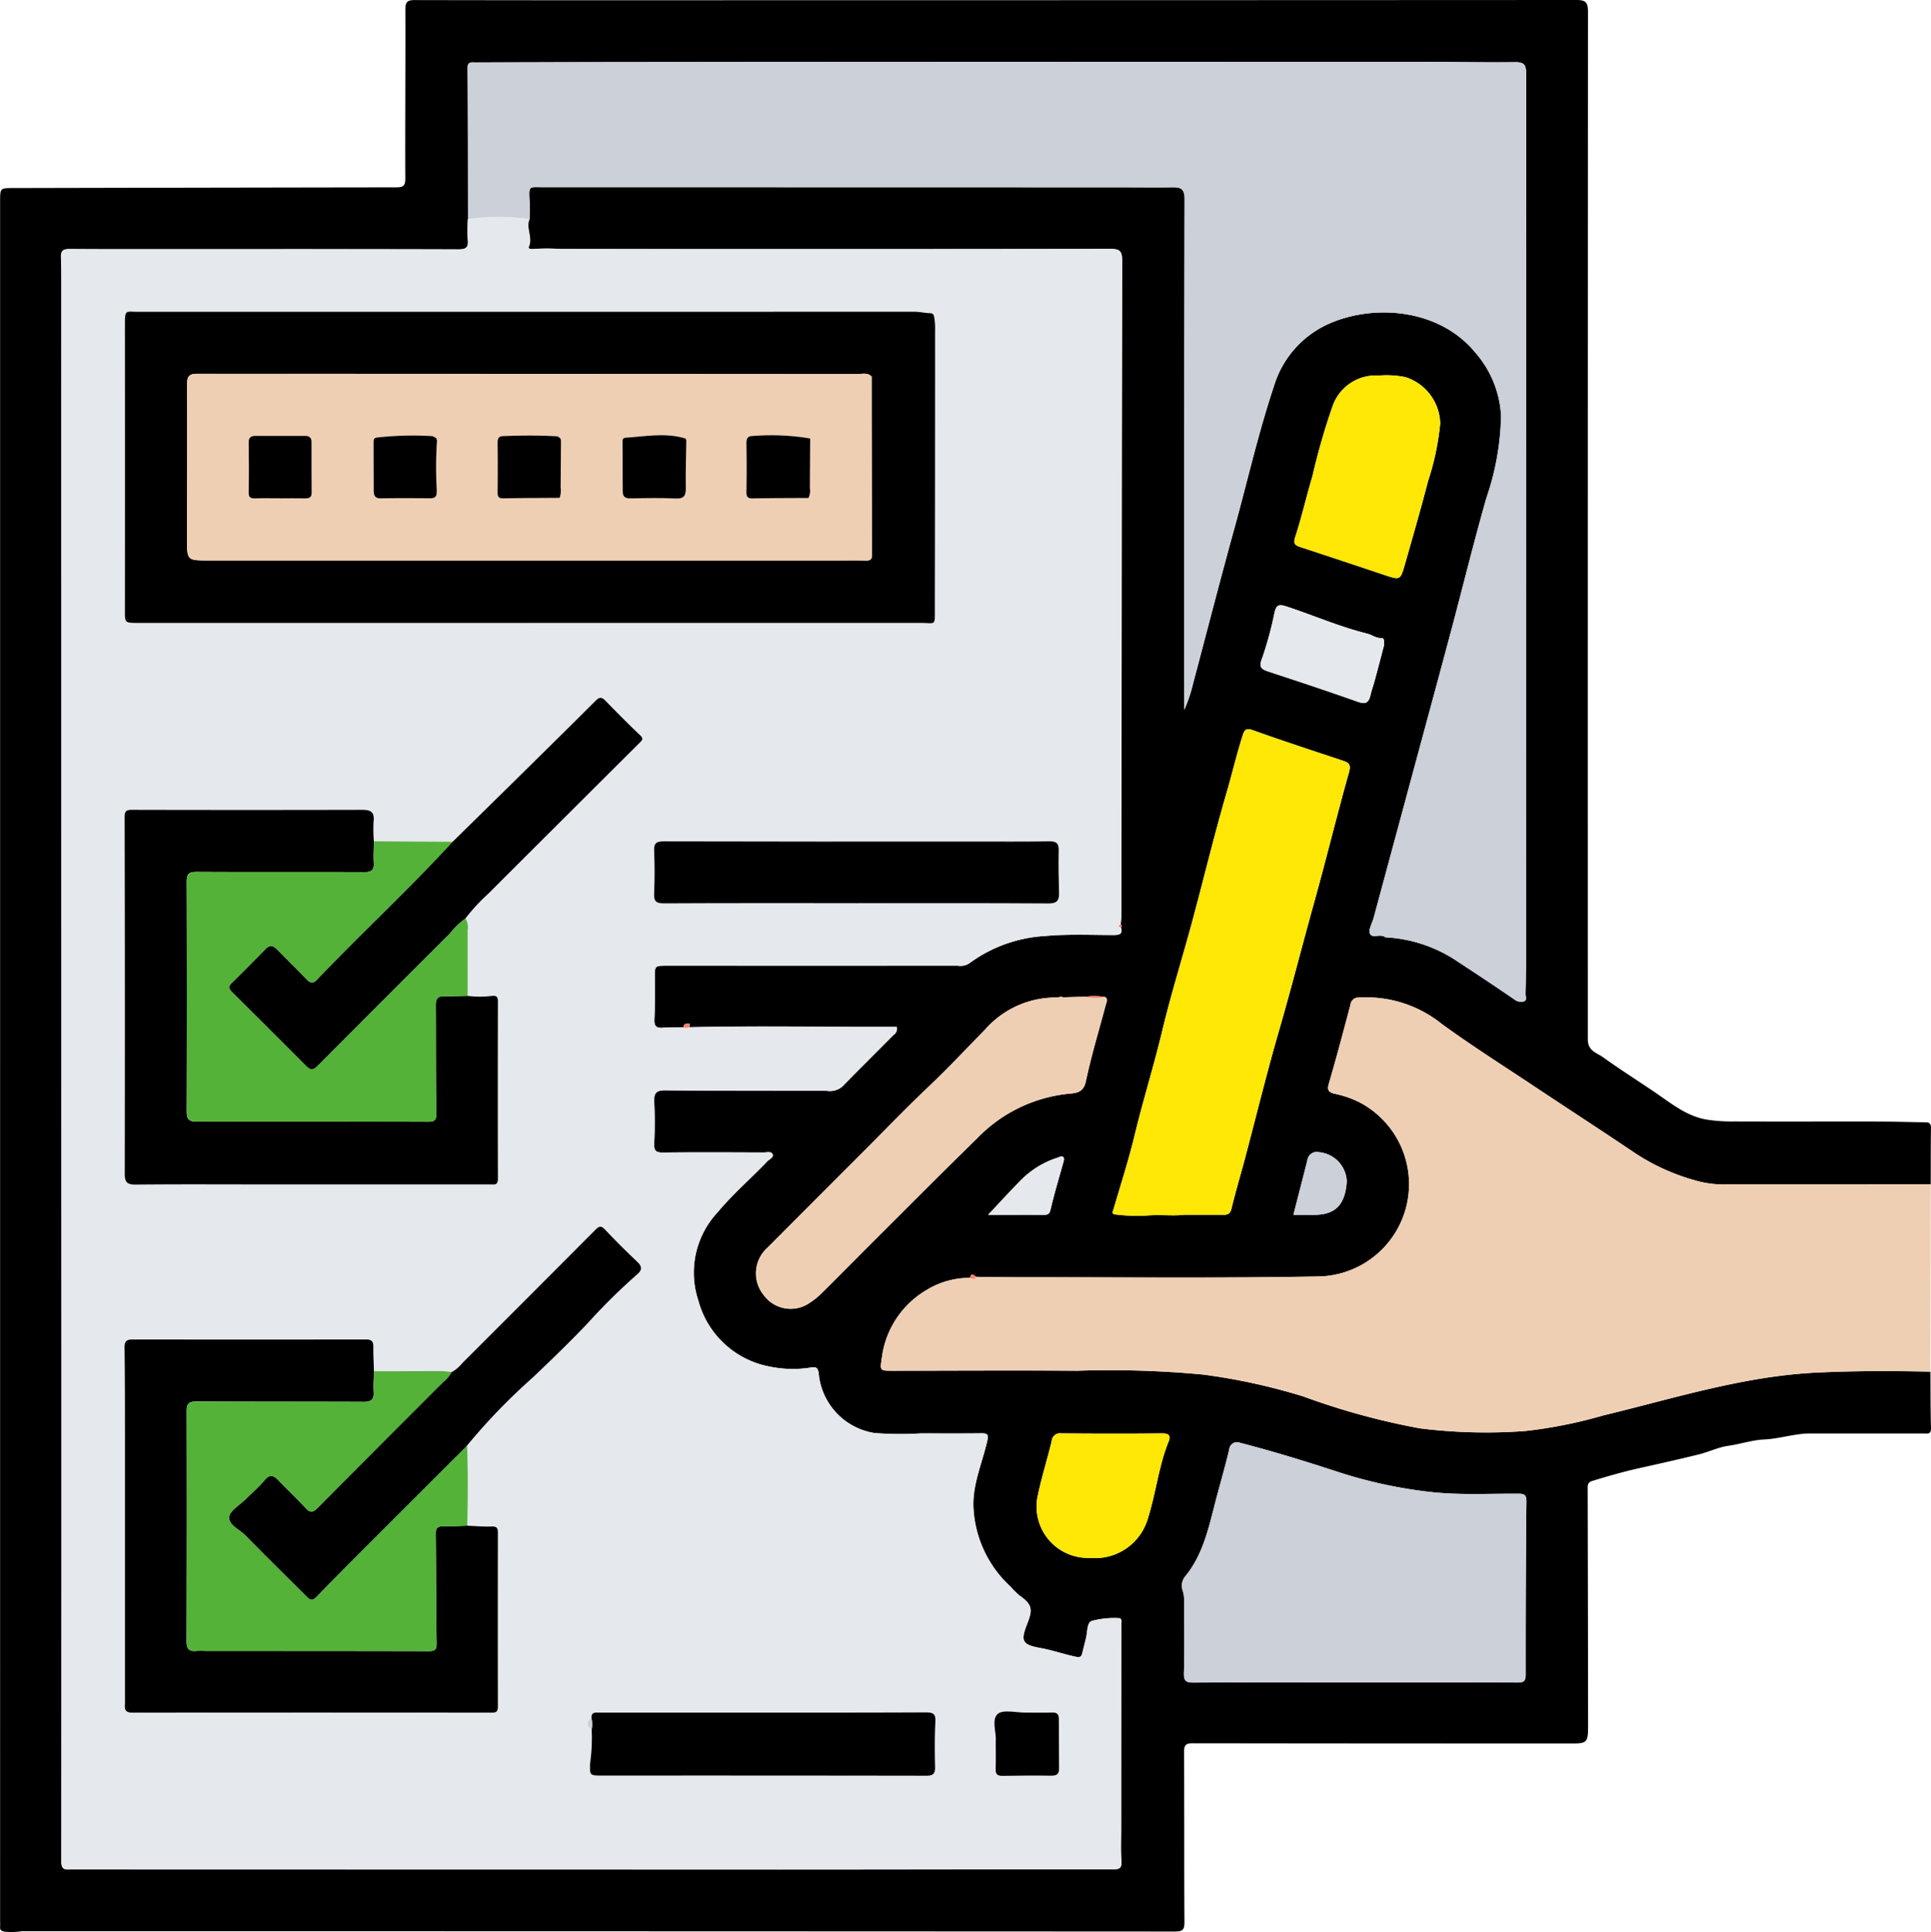 <svg xmlns="http://www.w3.org/2000/svg" xmlns:xlink="http://www.w3.org/1999/xlink" width="162.538" height="162.621" viewBox="0 0 162.538 162.621">
  <defs>
    <clipPath id="clip-path">
      <rect id="Rectángulo_376990" data-name="Rectángulo 376990" width="162.538" height="162.621" fill="none"/>
    </clipPath>
  </defs>
  <g id="Grupo_1072882" data-name="Grupo 1072882" transform="translate(-10)">
    <g id="Grupo_1072579" data-name="Grupo 1072579" transform="translate(10)" clip-path="url(#clip-path)">
      <path id="Trazado_818387" data-name="Trazado 818387" d="M162.492,115.445c.011,1.586,0,3.173.046,4.759.015.532-.3.442-.6.441-3.174,0-6.348.009-9.522,0-1.331-.006-2.6.446-3.917.506-1.025.047-2.005.392-3.021.532-.82.113-1.67.527-2.534.739-1.663.408-3.332.781-5,1.153-1.31.291-2.631.672-3.931,1.071-.42.129-.373.428-.373.752q.023,9.8.036,19.6c0,1.748,0,1.742-1.707,1.742q-15.79,0-31.579-.02c-.632,0-.724.2-.721.76.022,4.761,0,9.522.03,14.283.005.671-.171.8-.819.8q-48.521-.026-97.042-.026a5.609,5.609,0,0,1-1.5.032c-.274-.071-.343-.151-.329-.4.012-.211,0-.423,0-.634V16.96c0-1.133,0-1.132,1.116-1.134q16.106-.036,32.213-.059c.624,0,.779-.13.776-.771-.02-4.734.023-9.469.006-14.2,0-.64.171-.791.792-.79Q48.794.033,62.68.018,97.673.018,132.665,0c.781,0,1,.162,1,.984q-.022,43.246-.013,86.492c0,.986.75,1.126,1.272,1.5,1.4,1.007,2.86,1.931,4.292,2.9,1.382.932,2.683,2.036,4.384,2.344a13.6,13.6,0,0,0,2.362.166c3.941.014,7.882,0,11.823.005,1.4,0,2.8.049,4.2.064.325,0,.556.028.55.458-.022,1.589-.016,3.178-.02,4.766q-8.725.009-17.451.009a8.393,8.393,0,0,1-1.866-.207,17.785,17.785,0,0,1-5.9-2.652c-2.729-1.831-5.486-3.62-8.223-5.441-2.583-1.719-5.21-3.381-7.716-5.207a10.135,10.135,0,0,0-6.968-2.22.67.67,0,0,0-.719.611c-.593,2.222-1.177,4.447-1.824,6.654-.164.558.036.718.486.829a8.361,8.361,0,0,1,2.139.741,7.774,7.774,0,0,1-3.255,14.632c-8.354.161-16.713.065-25.069.072-1.321,0-2.643-.022-3.965-.034-.4-.279-.4-.279-.539.083a6.925,6.925,0,0,0-3.567.972,7.739,7.739,0,0,0-3.836,5.66c-.171,1.172-.234,1.186.878,1.185,5.181,0,10.363-.037,15.544,0a83.583,83.583,0,0,1,10.635.325,51.29,51.29,0,0,1,8.429,1.846,59.637,59.637,0,0,0,9.82,2.683,45.029,45.029,0,0,0,8.821.221,38.9,38.9,0,0,0,6.563-1.308c5.949-1.429,11.8-3.311,17.992-3.611,3.2-.155,6.378-.146,9.568-.079M89.469,83.938a.3.3,0,0,0-.376.022,7.9,7.9,0,0,0-6.17,2.685c-1.6,1.631-3.158,3.3-4.817,4.867-1.843,1.745-3.6,3.58-5.4,5.376q-4.065,4.071-8.128,8.143a2.885,2.885,0,0,0-.3,3.964,2.806,2.806,0,0,0,3.9.637,6.047,6.047,0,0,0,1.039-.853c1.529-1.515,3.039-3.048,4.563-4.567,2.809-2.8,5.6-5.618,8.444-8.388a12.433,12.433,0,0,1,7.7-3.767c.623-.056,1.267-.078,1.471-1.041.462-2.18,1.114-4.32,1.686-6.477.057-.215.215-.45-.073-.628A5.492,5.492,0,0,0,91.3,83.9l-.384,0-.05-.031-.049.032-1.349.038M39.39,18.432a14.643,14.643,0,0,0-.011,1.745c.072.676-.168.81-.816.808-7.3-.025-14.6-.016-21.9-.016-3.6,0-7.195.011-10.793-.013-.543,0-.755.136-.733.694.039.951.033,1.9.033,2.855q0,38.361.006,76.723,0,27.729-.005,55.458c0,.739.386.646.842.646q29.757,0,59.515.011c9.39,0,18.78-.026,28.17-.021.54,0,.738-.1.7-.686-.064-.895-.024-1.8-.023-2.7q0-8.61.011-17.221c0-.227.1-.547-.268-.531a7.229,7.229,0,0,0-2.237.243c-.379.146-.34.905-.453,1.4-.1.426-.21.849-.315,1.273-.08.323-.164.417-.588.329-.982-.206-1.925-.546-2.918-.724-1.6-.287-1.715-.595-1.119-2.1.481-1.218.355-1.6-.713-2.358a6.9,6.9,0,0,1-.721-.723,9.656,9.656,0,0,1-3.115-6.7c-.071-1.886.724-3.662,1.149-5.481.146-.625.061-.719-.512-.713-1.693.02-3.386.008-5.079.008a29.025,29.025,0,0,1-3.876-.031,5.588,5.588,0,0,1-4.7-4.964c-.052-.519-.2-.623-.649-.553a9.649,9.649,0,0,1-3.526-.085,7.678,7.678,0,0,1-5.963-5.553,7.445,7.445,0,0,1,1.623-7.424c1.288-1.548,2.822-2.86,4.208-4.315.166-.175.548-.3.415-.586-.117-.251-.479-.134-.732-.135-2.83-.009-5.661-.026-8.491.006-.611.007-.762-.167-.736-.76.052-1.161.057-2.329,0-3.49-.037-.743.157-1,.951-.988,4.523.047,9.047.036,13.57.041a1.612,1.612,0,0,0,1.319-.364c1.423-1.456,2.874-2.885,4.305-4.335a.609.609,0,0,0,.268-.678c-1.018,0-2.064,0-3.109,0-4.787-.02-9.574-.079-14.361.03.053-.115.063-.33-.017-.311-.161.038-.476-.032-.433.315-.581.01-1.164-.012-1.742.038-.541.048-.761-.1-.735-.686.052-1.161.045-2.324.038-3.486-.007-1.048-.022-1.049.994-1.049q12.248,0,24.5,0a1.392,1.392,0,0,0,.974-.2,11.882,11.882,0,0,1,6.37-2.3c1.914-.176,3.852-.088,5.779-.084.5,0,.79-.076.611-.654.1-.073.1-.141-.011-.2.017-.236.047-.472.048-.707q.028-27.6.073-55.2c0-.825-.227-.988-1-.986q-23.156.033-46.313.006a17.037,17.037,0,0,0-2.208,0c-.146.018-.516.023-.426-.175.361-.79-.275-1.58.067-2.347,0-.529.022-1.058-.007-1.586-.069-1.252-.013-1.09,1.112-1.09q24.239,0,48.479.008c1.507,0,3.015.018,4.522,0,.711-.01,1.033.125,1.03,1q-.059,20.63-.034,41.26v1.729a12.529,12.529,0,0,0,.752-2.246c1.153-4.345,2.273-8.7,3.47-13.031,1.1-3.981,2.011-8.015,3.318-11.937a8.41,8.41,0,0,1,4.5-5.225c3.842-1.773,9.408-1.359,12.454,2.352a8.745,8.745,0,0,1,2.177,5.341,22.536,22.536,0,0,1-1.243,6.935c-1.053,3.7-1.968,7.436-2.96,11.152-1.044,3.917-2.109,7.828-3.166,11.743q-1.674,6.2-3.351,12.406c-.122.45-.452.977-.318,1.329.171.446.876-.01,1.276.3.053.041.152.029.23.032a11.893,11.893,0,0,1,5.972,2.089q2.355,1.535,4.676,3.123a.884.884,0,0,0,.806.166c.292-.1.132-.409.138-.619.027-1.03.038-2.059.038-3.089q0-37.174.011-74.348c0-.739-.142-1-.936-.989-2.855.031-5.711-.034-8.566-.034q-30.347,0-60.7.02-9.124,0-18.247.037c-.335,0-.653-.092-.649.484.033,4.231.029,8.462.038,12.693M113.97,141.6c4.572,0,9.145-.007,13.717.01.5,0,.734-.05.734-.658q-.011-7.292.061-14.584c.005-.547-.172-.649-.671-.651-2.394-.015-4.783.125-7.183-.121a39.27,39.27,0,0,1-8.2-1.775c-2.666-.87-5.343-1.694-8.058-2.39a.655.655,0,0,0-.9.56c-.376,1.579-.837,3.137-1.241,4.709-.543,2.108-1.034,4.233-2.467,5.976a1.23,1.23,0,0,0-.211,1.191,2.782,2.782,0,0,1,.118,1c.011,1.982.044,3.966-.013,5.946-.02.7.208.8.834.8,4.493-.027,8.986-.014,13.48-.014M99.625,102.241c1.33,0,2.334-.009,3.339,0,.394.006.594-.09.7-.536.326-1.373.736-2.725,1.1-4.089.962-3.62,1.848-7.262,2.892-10.858,1.036-3.568,1.949-7.168,2.946-10.746,1.021-3.663,1.921-7.36,2.949-11.02.192-.682-.037-.811-.552-.981-2.518-.834-5.039-1.661-7.537-2.553-.579-.207-.711-.037-.866.452-.513,1.624-.9,3.282-1.38,4.917-1.03,3.542-1.892,7.132-2.852,10.695-.834,3.1-1.8,6.159-2.543,9.274-.707,2.95-1.613,5.843-2.324,8.79-.5,2.068-1.156,4.1-1.753,6.139-.069.236-.231.468.185.493a15.5,15.5,0,0,0,2.411.1c1.213-.124,2.414.039,3.288-.077m21.6-66.589a4.2,4.2,0,0,0-2.932-3.914,8.151,8.151,0,0,0-2.255-.129,3.841,3.841,0,0,0-3.86,2.546,55.4,55.4,0,0,0-1.7,5.893c-.508,1.7-.9,3.437-1.449,5.122-.188.573-.051.717.42.872q3.536,1.159,7.064,2.343c1.343.451,1.355.465,1.75-.918.662-2.322,1.333-4.641,1.94-6.978a22.292,22.292,0,0,0,1.021-4.836M91.772,131.117a4.622,4.622,0,0,0,4.878-3.423c.66-2.106.885-4.326,1.722-6.386.187-.458.023-.677-.549-.671-2.83.031-5.66.024-8.49,0a.694.694,0,0,0-.807.637c-.363,1.512-.837,3-1.158,4.519a4.321,4.321,0,0,0,4.4,5.32m24.741-76.856c-.019-.26.042-.566-.246-.557-.45.014-.777-.273-1.181-.373-2.329-.578-4.532-1.544-6.807-2.29-.666-.219-.841-.078-.983.467a30.317,30.317,0,0,1-1.043,3.861c-.342.839-.045.971.6,1.182,2.5.82,4.994,1.647,7.472,2.526.651.231.892.038,1.032-.553.107-.45.264-.886.385-1.332.267-.994.525-1.989.774-2.93m-7.64,47.987c.564,0,1.083-.006,1.6,0,1.954.029,2.741-.846,2.889-2.789a2.564,2.564,0,0,0-2.354-2.485.79.79,0,0,0-.957.662c-.385,1.5-.77,3.009-1.18,4.611m-25.691-.007c1.6,0,3.156,0,4.708,0,.339,0,.46-.094.548-.472.306-1.316.7-2.612,1.062-3.916.049-.177.123-.4-.047-.509-.089-.058-.292.041-.436.09a7.657,7.657,0,0,0-3.093,1.9c-.912.928-1.789,1.891-2.741,2.9" transform="translate(0 0)"/>
      <path id="Trazado_818388" data-name="Trazado 818388" d="M124.476,155.339c1.321.012,2.643.035,3.964.034,8.357-.007,16.716.088,25.07-.073a7.774,7.774,0,0,0,3.255-14.632,8.359,8.359,0,0,0-2.139-.741c-.45-.111-.65-.271-.486-.83.647-2.206,1.232-4.431,1.824-6.653a.669.669,0,0,1,.718-.611,10.133,10.133,0,0,1,6.968,2.22c2.506,1.826,5.132,3.488,7.715,5.206,2.737,1.821,5.494,3.61,8.223,5.441a17.807,17.807,0,0,0,5.9,2.651,8.351,8.351,0,0,0,1.866.206q8.726.014,17.452-.008-.011,7.884-.022,15.768c-3.19-.068-6.373-.076-9.569.078-6.195.3-12.043,2.182-17.991,3.612a38.9,38.9,0,0,1-6.564,1.308,45.07,45.07,0,0,1-8.821-.221,59.594,59.594,0,0,1-9.821-2.683,51.346,51.346,0,0,0-8.428-1.845,83.594,83.594,0,0,0-10.635-.325c-5.181-.041-10.362-.007-15.544,0-1.112,0-1.049-.013-.878-1.185a7.736,7.736,0,0,1,3.836-5.66,6.923,6.923,0,0,1,3.567-.972c.2.1.39.144.539-.083" transform="translate(-42.293 -47.875)" fill="#efcfb3"/>
      <path id="Trazado_818389" data-name="Trazado 818389" d="M97.264,88.457c.18.578-.111.655-.611.654-1.927,0-3.865-.092-5.779.083a11.9,11.9,0,0,0-6.37,2.3,1.385,1.385,0,0,1-.974.2q-12.247.006-24.495,0c-1.016,0-1,0-.994,1.048.008,1.162.014,2.326-.037,3.486-.026.588.195.734.735.687.577-.05,1.161-.029,1.74-.038a.473.473,0,0,0,.452,0c4.786-.11,9.573-.051,14.361-.03,1.045,0,2.091,0,3.108,0a.606.606,0,0,1-.267.677c-1.431,1.449-2.882,2.878-4.305,4.335a1.612,1.612,0,0,1-1.319.364c-4.523-.006-9.047.006-13.57-.042-.795-.008-.988.245-.951.988.057,1.161.052,2.329,0,3.491-.026.593.125.767.735.76,2.83-.033,5.662-.016,8.491-.006.253,0,.616-.116.733.135.132.284-.248.411-.416.585-1.385,1.456-2.92,2.768-4.207,4.316a7.445,7.445,0,0,0-1.623,7.424,7.677,7.677,0,0,0,5.963,5.553,9.649,9.649,0,0,0,3.526.085c.445-.07.6.034.648.553a5.589,5.589,0,0,0,4.7,4.964,29.017,29.017,0,0,0,3.875.031c1.694,0,3.386.011,5.079-.008.573-.007.658.087.512.713-.425,1.819-1.219,3.594-1.149,5.481a9.655,9.655,0,0,0,3.115,6.7,6.849,6.849,0,0,0,.721.723c1.068.761,1.194,1.14.713,2.358-.6,1.507-.482,1.815,1.119,2.1.994.178,1.936.518,2.918.724.424.089.509-.006.588-.329.1-.425.217-.847.315-1.273.113-.494.075-1.254.454-1.4a7.247,7.247,0,0,1,2.237-.244c.365-.016.267.3.267.532q-.006,8.611-.011,17.221c0,.9-.041,1.8.024,2.7.042.588-.155.686-.7.686-9.39-.005-18.78.02-28.17.02q-29.758,0-59.515-.01c-.456,0-.842.092-.842-.646q.027-27.729.005-55.459,0-38.361-.006-76.722c0-.952.006-1.905-.032-2.856-.023-.558.189-.7.732-.694,3.6.025,7.195.013,10.793.013,7.3,0,14.6-.01,21.9.016.649,0,.888-.132.817-.808a14.642,14.642,0,0,1,.01-1.745,19.012,19.012,0,0,1,5.176,0c-.342.767.294,1.558-.066,2.347-.091.2.279.194.425.174a17.15,17.15,0,0,1,2.208,0q23.156.021,46.312-.006c.775,0,1,.161,1,.986q-.068,27.6-.074,55.2c0,.236-.031.471-.047.707-.134-.041-.176.035-.15.144.008.031.1.041.16.06M52.729,155.981a15.366,15.366,0,0,1-.141,2.9c-.01.908-.043.972.932.973q13.686.007,27.372.011c.54,0,.753-.141.741-.709-.028-1.268-.041-2.54.026-3.806.034-.658-.135-.819-.8-.816-6.532.029-13.064.017-19.6.017l-7.855,0c-.337,0-.725-.077-.691.469-.426.327-.432.648.014.963M40.946,125.888c-.287-.027-.573-.076-.86-.076-1.892,0-3.784,0-5.675.009-.02-.686-.059-1.374-.052-2.06,0-.438-.151-.608-.6-.607q-9.839.015-19.678,0c-.509,0-.671.164-.664.7.039,2.7.036,5.4.037,8.093q0,10.872,0,21.743c0,.435-.129.875.628.874q15.115-.032,30.232,0c.409,0,.532-.1.53-.525q-.022-7.3,0-14.6c0-.392-.078-.562-.525-.545-.685.025-1.372-.04-2.058-.067.056-2.245.075-4.491-.019-6.736a51.22,51.22,0,0,1,5.542-5.737c1.565-1.489,3.12-2.99,4.606-4.552a50.427,50.427,0,0,1,4.135-4.09c.428-.356.527-.654.066-1.089q-1.4-1.32-2.724-2.722c-.33-.348-.5-.294-.81.02q-5.589,5.621-11.205,11.213a2.887,2.887,0,0,1-.9.758m.079-44.631L34.4,81.22a12.406,12.406,0,0,1-.024-1.663c.087-.778-.213-.983-.961-.981q-9.719.032-19.438,0c-.546,0-.557.267-.557.69q.024,14.958.01,29.914c0,.723.175.945.926.937,3.887-.038,7.776-.013,11.664-.013q9.085,0,18.17,0c.342,0,.656.092.654-.477q-.031-7.459,0-14.918c0-.387-.111-.509-.492-.474a8.164,8.164,0,0,1-2.056,0c0-1.845,0-3.689,0-5.535a1.412,1.412,0,0,0-.184-.985,15.72,15.72,0,0,1,1.878-2.037q6.368-6.368,12.753-12.72c.223-.221.409-.348.068-.67-1-.943-1.965-1.924-2.924-2.909-.315-.321-.5-.306-.83.02-2.545,2.542-5.11,5.062-7.671,7.586q-2.173,2.141-4.354,4.275m6.461-18.417h33c1.2,0,1.127.275,1.13-1.144q.026-11.741.02-23.483a5.531,5.531,0,0,0-.06-1.023c-.031-.163-.035-.417-.357-.423-.443-.007-.884-.119-1.326-.119q-32.684,0-65.369,0c-1.046,0-1.083-.216-1.083,1.139q.009,11.98,0,23.959c0,1.079-.024,1.079,1.041,1.09.185,0,.37,0,.555,0H47.486m27.5,23.586v.006c5.395,0,10.79-.016,16.185.018.73,0,.918-.251.9-.9-.034-1.189-.056-2.38-.03-3.569.013-.6-.2-.766-.784-.757-2.142.032-4.284.017-6.426.017q-13.011,0-26.022-.015c-.613,0-.848.134-.819.79.052,1.188.054,2.382,0,3.569-.029.645.121.863.811.86,5.395-.029,10.79-.016,16.185-.016m11.757,70.435c0,.978.015,1.719-.007,2.459-.012.415.154.562.56.557,1.374-.019,2.75-.034,4.124-.013.441.007.654-.136.653-.569,0-1.4-.02-2.8-.018-4.2,0-.4-.152-.562-.566-.547-.741.026-1.482,0-2.222.006-.816.007-1.917-.288-2.371.124-.519.472-.1,1.59-.152,2.187" transform="translate(-2.928 -10.412)" fill="#e5e8ed"/>
      <path id="Trazado_818390" data-name="Trazado 818390" d="M67.011,21.4a19.012,19.012,0,0,0-5.176,0c-.008-4.231,0-8.462-.038-12.693,0-.576.315-.483.65-.484q9.124-.019,18.247-.037,30.347-.016,60.7-.02c2.855,0,5.711.066,8.565.034.794-.009.937.25.937.989q-.027,37.174-.012,74.348c0,1.03-.01,2.059-.038,3.089-.005.209.154.52-.138.619a.884.884,0,0,1-.806-.166q-2.319-1.589-4.676-3.123a11.891,11.891,0,0,0-5.972-2.089c-.078,0-.176.008-.23-.032-.4-.306-1.105.149-1.275-.3-.134-.352.2-.879.318-1.329q1.676-6.2,3.352-12.406c1.056-3.914,2.121-7.826,3.166-11.743.991-3.716,1.906-7.453,2.959-11.152a22.556,22.556,0,0,0,1.244-6.935,8.745,8.745,0,0,0-2.177-5.341c-3.046-3.71-8.611-4.125-12.453-2.352a8.409,8.409,0,0,0-4.5,5.225c-1.307,3.922-2.218,7.956-3.317,11.937-1.2,4.333-2.317,8.686-3.47,13.031a12.528,12.528,0,0,1-.752,2.246V60.989q0-20.631.035-41.26c0-.874-.32-1.009-1.031-1-1.507.021-3.014,0-4.522,0q-24.239-.007-48.478-.008c-1.126,0-1.181-.162-1.113,1.09.029.527.006,1.057.007,1.586" transform="translate(-22.447 -2.965)" fill="#cbd0d9"/>
      <path id="Trazado_818391" data-name="Trazado 818391" d="M170.714,210.839c-4.493,0-8.986-.013-13.479.015-.627,0-.855-.1-.835-.8.058-1.981.024-3.965.013-5.947a2.768,2.768,0,0,0-.118-1,1.232,1.232,0,0,1,.211-1.191c1.433-1.744,1.924-3.867,2.467-5.976.4-1.572.865-3.13,1.241-4.708a.655.655,0,0,1,.9-.561c2.715.7,5.392,1.52,8.057,2.39a39.276,39.276,0,0,0,8.2,1.774c2.4.246,4.79.106,7.184.121.5,0,.675.1.67.652q-.066,7.292-.06,14.583c0,.607-.23.66-.733.658-4.573-.017-9.145-.01-13.717-.01" transform="translate(-56.745 -69.243)" fill="#cbd0d9"/>
      <path id="Trazado_818392" data-name="Trazado 818392" d="M153.046,137.251c-.874.116-2.075-.047-3.289.077a15.49,15.49,0,0,1-2.41-.1c-.416-.025-.254-.258-.185-.493.6-2.043,1.255-4.072,1.754-6.139.711-2.948,1.617-5.84,2.324-8.79.748-3.115,1.708-6.179,2.543-9.274.96-3.563,1.822-7.153,2.851-10.695.476-1.635.868-3.293,1.381-4.917.155-.489.287-.659.866-.452,2.5.892,5.019,1.719,7.537,2.553.515.17.744.3.552.981-1.028,3.66-1.928,7.357-2.949,11.019-1,3.578-1.911,7.178-2.946,10.746-1.044,3.6-1.93,7.238-2.892,10.858-.362,1.364-.772,2.716-1.1,4.089-.106.446-.306.542-.7.536-1-.013-2.009,0-3.339,0" transform="translate(-53.42 -35.01)" fill="#ffe706"/>
      <path id="Trazado_818393" data-name="Trazado 818393" d="M127.217,131.754l.384,0a4.318,4.318,0,0,0,1.715.012c.287.178.13.413.073.628-.572,2.157-1.225,4.3-1.686,6.477-.2.963-.848.984-1.471,1.04a12.435,12.435,0,0,0-7.7,3.768c-2.84,2.77-5.635,5.587-8.445,8.388-1.524,1.519-3.034,3.053-4.562,4.568a6.127,6.127,0,0,1-1.039.853,2.806,2.806,0,0,1-3.9-.637,2.884,2.884,0,0,1,.3-3.963q4.059-4.077,8.128-8.143c1.794-1.8,3.553-3.631,5.4-5.376,1.659-1.572,3.22-3.236,4.817-4.867a7.894,7.894,0,0,1,6.17-2.685l.376-.022,1.349-.038c.034.067.067.064.1,0" transform="translate(-36.299 -47.857)" fill="#efcfb3"/>
      <path id="Trazado_818394" data-name="Trazado 818394" d="M183.371,53.674a22.284,22.284,0,0,1-1.021,4.836c-.606,2.336-1.278,4.656-1.94,6.978-.395,1.383-.407,1.369-1.75.918q-3.528-1.183-7.065-2.343c-.471-.155-.607-.3-.42-.872.551-1.685.941-3.421,1.449-5.122a55.4,55.4,0,0,1,1.7-5.893,3.84,3.84,0,0,1,3.86-2.546,8.128,8.128,0,0,1,2.255.129,4.2,4.2,0,0,1,2.932,3.913" transform="translate(-62.146 -18.022)" fill="#ffe706"/>
      <path id="Trazado_818395" data-name="Trazado 818395" d="M141.544,199.93a4.321,4.321,0,0,1-4.4-5.32c.322-1.519.795-3.007,1.158-4.519a.694.694,0,0,1,.807-.637c2.83.02,5.66.027,8.49,0,.572-.007.735.213.549.671-.838,2.059-1.062,4.279-1.723,6.385a4.62,4.62,0,0,1-4.878,3.423" transform="translate(-49.772 -68.814)" fill="#ffe706"/>
      <path id="Trazado_818396" data-name="Trazado 818396" d="M177.039,83.319c-.248.941-.506,1.937-.774,2.93-.12.446-.278.883-.384,1.332-.141.592-.382.785-1.033.554-2.478-.879-4.974-1.707-7.472-2.527-.642-.211-.939-.343-.6-1.182a30.424,30.424,0,0,0,1.044-3.861c.141-.545.316-.686.983-.467,2.275.746,4.478,1.712,6.807,2.29.4.1.73.387,1.18.373.288-.01.227.3.246.557" transform="translate(-60.527 -29.058)" fill="#e5e8ed"/>
      <path id="Trazado_818397" data-name="Trazado 818397" d="M170.976,157.561c.41-1.6.8-3.106,1.179-4.612a.79.79,0,0,1,.957-.662,2.564,2.564,0,0,1,2.354,2.485c-.148,1.943-.935,2.818-2.89,2.789-.518-.008-1.037,0-1.6,0" transform="translate(-62.103 -55.313)" fill="#cbd0d9"/>
      <path id="Trazado_818398" data-name="Trazado 818398" d="M130.631,157.76c.952-1.011,1.829-1.973,2.741-2.9a7.657,7.657,0,0,1,3.093-1.9c.145-.048.347-.148.436-.09.17.11.1.332.047.509-.36,1.3-.756,2.6-1.062,3.916-.088.379-.209.474-.548.472-1.552-.007-3.1,0-4.708,0" transform="translate(-47.449 -55.519)" fill="#e5e8ed"/>
      <path id="Trazado_818399" data-name="Trazado 818399" d="M145.1,131.734a4.334,4.334,0,0,1-1.715-.011,5.5,5.5,0,0,1,1.715.011" transform="translate(-52.08 -47.823)" fill="#fd816d"/>
      <path id="Trazado_818400" data-name="Trazado 818400" d="M90.827,135.6a.47.47,0,0,1-.451,0c-.042-.348.273-.277.434-.315.08-.019.069.2.017.311" transform="translate(-32.826 -49.141)" fill="#fd816d"/>
      <path id="Trazado_818401" data-name="Trazado 818401" d="M128.753,168.65c-.149.227-.339.187-.539.083.14-.363.14-.363.539-.083" transform="translate(-46.571 -61.185)" fill="#fd816d"/>
      <path id="Trazado_818402" data-name="Trazado 818402" d="M148.051,122.441c-.055-.02-.152-.029-.16-.061-.027-.108.015-.185.15-.144.11.063.106.131.01.2" transform="translate(-53.715 -44.396)" fill="#fd816d"/>
      <path id="Trazado_818403" data-name="Trazado 818403" d="M140.289,131.785l-.376.022a.3.3,0,0,1,.376-.022" transform="translate(-50.82 -47.847)" fill="#fd816d"/>
      <path id="Trazado_818404" data-name="Trazado 818404" d="M142.722,131.737c-.032.066-.066.069-.1,0l.05-.032Z" transform="translate(-51.804 -47.839)" fill="#fd816d"/>
      <path id="Trazado_818405" data-name="Trazado 818405" d="M50.555,67.391H18.108c-.185,0-.371,0-.555,0-1.065-.011-1.042-.011-1.041-1.09q.01-11.98,0-23.959c0-1.356.036-1.139,1.083-1.139q32.685,0,65.37-.005c.442,0,.883.113,1.325.12.322.005.327.259.357.422a5.487,5.487,0,0,1,.06,1.024q0,11.742-.02,23.483c0,1.419.071,1.144-1.13,1.144q-16.5,0-33,0M79.362,46.666l.039-.017-.041-.006c-.352-.353-.8-.2-1.2-.2q-27.769-.017-55.539-.025c-.634,0-.879.16-.876.838.02,4.338,0,8.675-.006,13.012,0,1.86-.011,1.859,1.841,1.86l52.921,0c.793,0,1.587-.012,2.38.006.361.009.518-.085.516-.485q-.031-7.494-.034-14.988" transform="translate(-5.997 -14.961)"/>
      <path id="Trazado_818406" data-name="Trazado 818406" d="M45.35,122.7a8.158,8.158,0,0,0,2.055,0c.381-.034.494.088.493.474q-.018,7.459,0,14.918c0,.569-.312.477-.653.477q-9.085,0-18.17,0c-3.888,0-7.776-.025-11.664.013-.751.008-.927-.215-.925-.937q.025-14.957-.01-29.914c0-.423.011-.691.557-.69q9.719.022,19.438,0c.748,0,1.048.2.961.981a12.513,12.513,0,0,0,.024,1.663c-.006.607-.045,1.216-.01,1.822.033.577-.15.779-.759.776-4.708-.02-9.416.008-14.124-.02-.656,0-.866.144-.864.816q.032,9.681,0,19.36c0,.607.169.84.809.839q9.759-.019,19.518.013c.553,0,.692-.149.683-.732-.05-3.041-.029-6.082-.046-9.124,0-.5.188-.722.7-.711.66.014,1.32-.016,1.98-.027" transform="translate(-5.986 -38.882)"/>
      <path id="Trazado_818407" data-name="Trazado 818407" d="M45.31,192.719c.686.027,1.374.092,2.057.066.448-.017.526.153.525.545q-.013,7.3,0,14.6c0,.421-.122.525-.531.525q-15.116-.017-30.232,0c-.757,0-.628-.439-.628-.874q0-10.872,0-21.743c0-2.7,0-5.4-.036-8.093-.008-.534.154-.7.663-.7q9.84.011,19.679,0c.451,0,.606.17.6.608-.007.686.032,1.373.052,2.059-.011.581-.055,1.163-.023,1.741.034.608-.169.844-.807.841-4.708-.022-9.415,0-14.122-.029-.637,0-.816.182-.815.8q.022,9.682-.007,19.362c0,.61.165.9.806.831a7.329,7.329,0,0,1,.793,0c6.268,0,12.537,0,18.806.016.551,0,.647-.169.639-.685-.045-3.067-.041-6.135-.071-9.2-.005-.494.194-.64.667-.626.659.019,1.319-.029,1.979-.048" transform="translate(-5.982 -64.31)"/>
      <path id="Trazado_818408" data-name="Trazado 818408" d="M48.329,124.21c-.66.011-1.321.041-1.98.027-.513-.011-.7.207-.7.711.017,3.042,0,6.084.046,9.124.01.583-.13.734-.683.732q-9.759-.027-19.518-.013c-.64,0-.811-.232-.809-.839q.024-9.681,0-19.36c0-.672.208-.82.864-.816,4.708.029,9.415,0,14.124.02.609,0,.792-.2.759-.776-.034-.606,0-1.215.01-1.822l6.624.038c-3.677,4.008-7.677,7.7-11.43,11.631-.31.325-.557.273-.856-.038-.8-.839-1.637-1.65-2.45-2.48-.314-.321-.6-.49-.993-.09-.939.964-1.886,1.921-2.85,2.86-.3.3-.255.49.021.765q3.123,3.095,6.226,6.211c.341.341.571.4.965,0q5.549-5.6,11.145-11.155a6.154,6.154,0,0,1,1.3-1.252,1.412,1.412,0,0,1,.185.985c.005,1.845,0,3.69,0,5.535" transform="translate(-8.964 -40.39)" fill="#54b239"/>
      <path id="Trazado_818409" data-name="Trazado 818409" d="M48.288,194.236c-.66.019-1.32.067-1.979.048-.472-.014-.672.132-.667.627.029,3.067.026,6.135.071,9.2.008.516-.088.686-.639.685-6.269-.02-12.538-.015-18.806-.016a7.333,7.333,0,0,0-.793,0c-.641.069-.807-.221-.806-.831q.03-9.681.007-19.362c0-.618.178-.8.815-.8,4.707.029,9.415.008,14.122.029.638,0,.842-.233.807-.841-.032-.578.012-1.16.023-1.741,1.892,0,3.784-.011,5.676-.009.287,0,.572.05.859.076a2.659,2.659,0,0,1-.707.842q-5.276,5.291-10.55,10.584c-.369.372-.62.478-1.021.045-.735-.8-1.525-1.539-2.275-2.32-.406-.422-.735-.6-1.2-.03s-1.043,1.048-1.566,1.57c-.5.5-1.34.967-1.395,1.512-.066.66.895,1.056,1.4,1.573,1.659,1.7,3.36,3.367,5.048,5.044.26.259.469.521.88.1,1.9-1.951,3.826-3.87,5.749-5.8q3.462-3.466,6.931-6.924c.094,2.245.075,4.491.019,6.736" transform="translate(-8.96 -65.826)" fill="#54b239"/>
      <path id="Trazado_818410" data-name="Trazado 818410" d="M50.317,180.567q-3.465,3.462-6.931,6.924c-1.923,1.926-3.852,3.845-5.749,5.8-.411.423-.619.162-.88-.1-1.687-1.677-3.388-3.34-5.048-5.044-.5-.517-1.465-.913-1.4-1.573.055-.545.9-1.014,1.395-1.512.523-.523,1.1-1,1.567-1.571s.8-.392,1.2.03c.751.781,1.54,1.524,2.275,2.32.4.433.651.327,1.021-.045q5.262-5.3,10.55-10.584a2.652,2.652,0,0,0,.707-.842,2.883,2.883,0,0,0,.9-.758q5.61-5.6,11.2-11.214c.312-.313.481-.367.81-.019q1.324,1.4,2.725,2.722c.46.434.362.733-.066,1.089a50.233,50.233,0,0,0-4.136,4.09c-1.486,1.561-3.041,3.063-4.606,4.552a51.217,51.217,0,0,0-5.542,5.737" transform="translate(-11.008 -58.893)"/>
      <path id="Trazado_818411" data-name="Trazado 818411" d="M50.192,110.8a6.169,6.169,0,0,0-1.3,1.252q-5.587,5.564-11.146,11.155c-.394.4-.624.339-.964,0q-3.1-3.115-6.226-6.211c-.277-.274-.324-.469-.021-.764.963-.939,1.91-1.9,2.85-2.86.39-.4.678-.231.993.09.813.83,1.645,1.641,2.45,2.48.3.311.546.364.856.038,3.753-3.934,7.753-7.624,11.43-11.631q2.177-2.138,4.353-4.275c2.562-2.524,5.128-5.044,7.671-7.586.327-.327.516-.341.83-.02.96.984,1.924,1.966,2.924,2.908.342.322.155.449-.067.671Q58.44,102.4,52.07,108.764a15.72,15.72,0,0,0-1.878,2.037" transform="translate(-11.015 -33.502)"/>
      <path id="Trazado_818412" data-name="Trazado 818412" d="M103.463,116.406c-5.395,0-10.79-.013-16.185.016-.69,0-.841-.215-.812-.86.053-1.188.052-2.382,0-3.569-.029-.655.206-.792.819-.79q13.011.029,26.023.015c2.142,0,4.285.015,6.426-.017.583-.009.8.16.785.758-.027,1.189-.005,2.38.029,3.569.018.651-.171.907-.9.9-5.395-.035-10.79-.019-16.185-.019Z" transform="translate(-31.406 -40.391)"/>
      <path id="Trazado_818413" data-name="Trazado 818413" d="M78.112,226.815c-.034-.546.354-.469.691-.469l7.855,0c6.532,0,13.065.011,19.6-.017.667,0,.836.158.8.816-.066,1.266-.053,2.538-.026,3.806.013.568-.2.709-.741.709q-13.686-.021-27.372-.011c-.976,0-.942-.066-.932-.973a15.374,15.374,0,0,0,.14-2.9,2.355,2.355,0,0,0-.013-.962" transform="translate(-28.325 -82.208)"/>
      <path id="Trazado_818414" data-name="Trazado 818414" d="M131.562,228.614c.056-.6-.367-1.715.152-2.187.454-.413,1.555-.117,2.371-.124.74-.007,1.481.02,2.222-.006.415-.015.567.144.566.547,0,1.4.013,2.8.018,4.2,0,.433-.212.576-.653.569-1.374-.021-2.75-.006-4.124.013-.406.005-.572-.142-.56-.557.022-.74.007-1.481.007-2.459" transform="translate(-47.747 -82.164)"/>
      <path id="Trazado_818415" data-name="Trazado 818415" d="M78,227.093a2.355,2.355,0,0,1,.013.962c-.446-.315-.439-.635-.013-.962" transform="translate(-28.216 -82.486)" fill="#cbd0d9"/>
      <path id="Trazado_818416" data-name="Trazado 818416" d="M82.343,49.646q.014,7.493.034,14.988c0,.4-.155.494-.516.486-.793-.018-1.587-.006-2.38-.007l-52.921,0c-1.852,0-1.845,0-1.841-1.859.01-4.338.026-8.675.006-13.012,0-.679.242-.839.876-.838q27.769.023,55.539.025c.4,0,.85-.154,1.2.2v.024m-36.6,9.684a33.651,33.651,0,0,1,.019-4.352c.013-.013.038-.032.035-.038a.749.749,0,0,0-.056-.087c-.139-.072-.276-.2-.418-.208a27.05,27.05,0,0,0-4.631.122c-.308.039-.282.259-.281.467q0,2.015.013,4.03c0,.394.118.629.595.62,1.37-.026,2.74-.017,4.11-.006.329,0,.573-.054.6-.437l.052-.018-.043-.094m31.411-4.492a19.568,19.568,0,0,0-4.8-.209c-.38-.011-.549.176-.543.59q.032,2.063,0,4.126c-.008.421.129.544.542.537,1.559-.029,3.12-.027,4.68-.036l0,0a1.379,1.379,0,0,0,.12-.835c.005-1.384.016-2.768.025-4.152l.02-.031Zm-21.072,5h0a1.908,1.908,0,0,0,.085-.851q.011-2,.027-4.005l.058-.022-.065-.092c-.108-.073-.211-.2-.323-.209-1.527-.094-3.055-.075-4.582-.018-.325.012-.424.213-.421.534q.022,2.1,0,4.193c0,.358.078.518.477.51,1.581-.029,3.163-.03,4.744-.041m10.66-4.973c-1.7-.55-3.421-.2-5.134-.087-.25.016-.234.246-.233.429q.008,2.057.019,4.114c0,.437.226.569.654.56,1.266-.024,2.534-.053,3.8.01.749.037.866-.281.856-.922-.021-1.344.026-2.688.046-4.032a.045.045,0,0,0-.006-.072m-34.22,5.008c.711,0,1.423-.01,2.134,0,.342.007.558-.071.555-.47q-.015-2.134-.01-4.268c0-.378-.2-.52-.539-.52q-2.095,0-4.189,0c-.366,0-.573.129-.565.562.022,1.4.026,2.794,0,4.19-.009.45.18.52.56.508.685-.022,1.37-.006,2.056-.008" transform="translate(-8.979 -17.94)" fill="#efcfb3"/>
      <path id="Trazado_818417" data-name="Trazado 818417" d="M115.212,49.778v-.023l.041.006Z" transform="translate(-41.848 -18.072)" fill="#fd816d"/>
      <path id="Trazado_818418" data-name="Trazado 818418" d="M35.485,62.861c-.685,0-1.371-.016-2.056.006-.38.012-.569-.057-.56-.508.027-1.4.024-2.794,0-4.189-.008-.433.2-.562.565-.562q2.095-.006,4.189,0c.341,0,.54.142.539.52q-.006,2.134.01,4.269c0,.4-.213.476-.555.469-.711-.015-1.423,0-2.134,0" transform="translate(-11.939 -20.924)"/>
      <path id="Trazado_818419" data-name="Trazado 818419" d="M87.66,57.894c-.019,1.344-.067,2.688-.045,4.032.01.641-.108.959-.856.922-1.263-.062-2.532-.034-3.8-.01-.427.008-.651-.124-.654-.56q-.011-2.057-.018-4.114c0-.183-.018-.413.232-.429,1.713-.11,3.432-.463,5.133.085-.016.008-.041.012-.045.025s0,.039.006.059l.045-.01" transform="translate(-29.889 -20.893)"/>
      <path id="Trazado_818420" data-name="Trazado 818420" d="M71.109,57.956q-.013,2-.027,4.005a1.887,1.887,0,0,1-.085.85c-1.582.011-3.163.011-4.745.041-.4.008-.481-.152-.477-.51q.024-2.1,0-4.193c0-.32.1-.522.42-.534,1.528-.057,3.056-.076,4.583.018.111.007.216.137.323.209l-.034.059Z" transform="translate(-23.892 -20.91)"/>
      <path id="Trazado_818421" data-name="Trazado 818421" d="M104.035,57.827c-.009,1.384-.02,2.767-.025,4.152a1.379,1.379,0,0,1-.12.835l0,0c-1.56.009-3.12.007-4.68.036-.413.008-.55-.116-.542-.537q.037-2.063,0-4.126c-.006-.415.163-.6.543-.59a19.559,19.559,0,0,1,4.8.208l.018.026" transform="translate(-35.84 -20.903)"/>
      <path id="Trazado_818422" data-name="Trazado 818422" d="M54.716,57.951A33.642,33.642,0,0,0,54.7,62.3c-.015.008-.045.02-.044.025a.7.7,0,0,0,.034.089c-.032.382-.276.439-.6.436-1.37-.011-2.74-.02-4.11.006-.476.01-.593-.226-.595-.62q-.009-2.014-.013-4.03c0-.209-.027-.428.281-.467a27.116,27.116,0,0,1,4.631-.122c.142.006.278.136.417.207-.014.015-.041.037-.038.043a.53.53,0,0,0,.06.082" transform="translate(-17.93 -20.913)"/>
      <path id="Trazado_818423" data-name="Trazado 818423" d="M57.735,58.093a.531.531,0,0,1-.06-.082c0-.006.024-.029.038-.043a.742.742,0,0,1,.057.089c0,.005-.022.024-.035.037" transform="translate(-20.949 -21.056)" fill="#fd816d"/>
      <path id="Trazado_818424" data-name="Trazado 818424" d="M74.128,58.113l-.041-.055L74.121,58c.021.031.043.062.064.092l-.058.022" transform="translate(-26.91 -21.067)" fill="#fd816d"/>
      <path id="Trazado_818425" data-name="Trazado 818425" d="M90.693,58.064l-.045.01c0-.02-.013-.042-.006-.059s.029-.017.045-.025a.046.046,0,0,1,.006.073" transform="translate(-32.923 -21.064)" fill="#fd816d"/>
      <path id="Trazado_818426" data-name="Trazado 818426" d="M57.7,65.112a.665.665,0,0,1-.035-.089s.029-.017.045-.025c.014.032.029.064.043.1l-.052.018" transform="translate(-20.947 -23.609)" fill="#fd816d"/>
      <path id="Trazado_818427" data-name="Trazado 818427" d="M107.084,57.969l-.018-.026.038,0Z" transform="translate(-38.889 -21.045)" fill="#fd816d"/>
      <path id="Trazado_818428" data-name="Trazado 818428" d="M106.871,65.812l0,0,0,0" transform="translate(-38.817 -23.905)" fill="#fd816d"/>
    </g>
  </g>
</svg>
